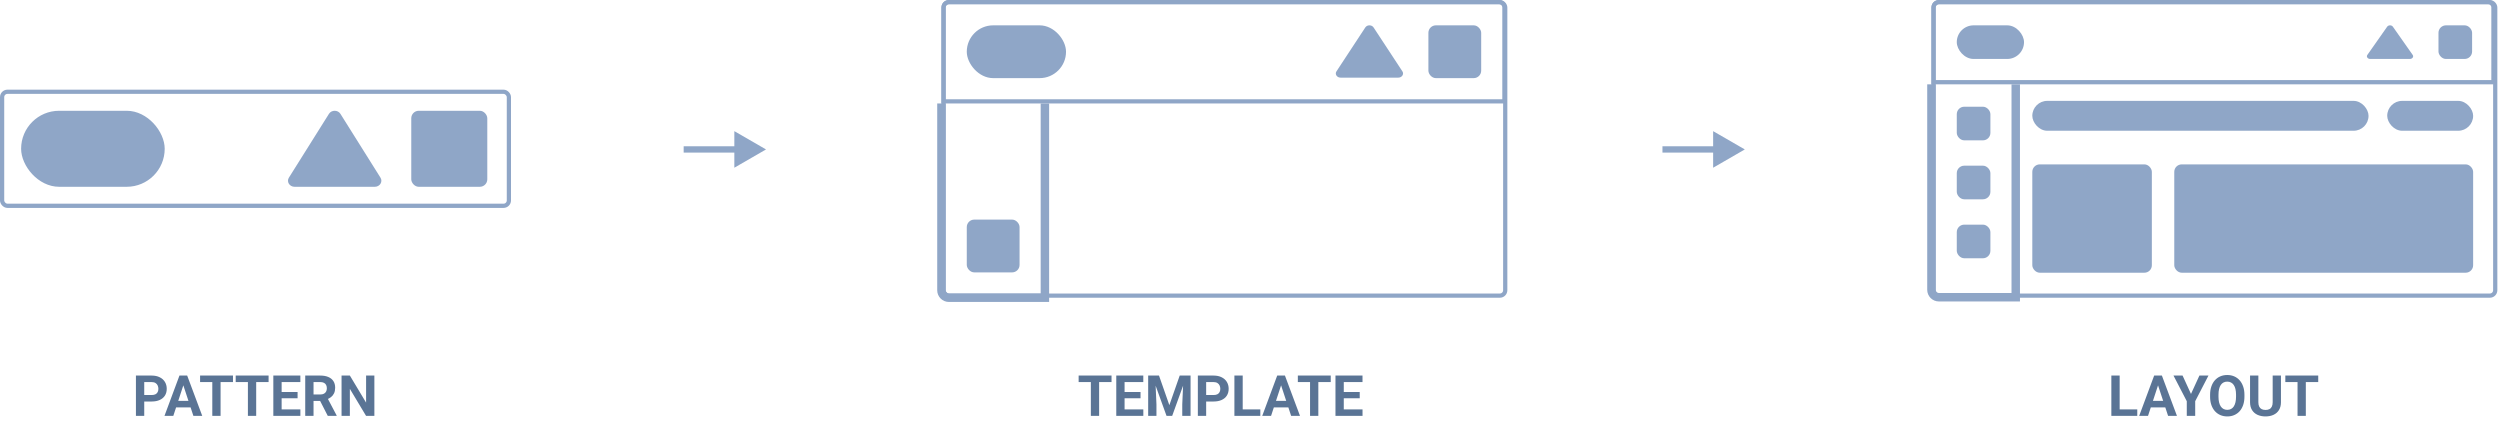 <svg width="529" height="91" viewBox="0 0 529 91" fill="none" xmlns="http://www.w3.org/2000/svg">
<rect x="4.468" y="23.44" width="30.383" height="16.085" rx="8.043" fill="#8FA6C7"/>
<path d="M69.608 24.084C70.146 23.226 71.492 23.226 72.031 24.084L80.511 37.597C81.05 38.455 80.377 39.527 79.3 39.527H62.339C61.262 39.527 60.589 38.455 61.127 37.597L69.608 24.084Z" fill="#8FA6C7"/>
<rect x="87.025" y="23.44" width="16.085" height="16.085" rx="1.581" fill="#8FA6C7"/>
<rect x="0.447" y="19.419" width="107.234" height="24.128" rx="1.134" stroke="#8FA6C7" stroke-width="0.894"/>
<rect x="204.57" y="5.362" width="21" height="11.17" rx="5.585" fill="#8FA6C7"/>
<path d="M288.9 5.804C289.288 5.214 290.257 5.214 290.645 5.804L296.751 15.101C297.138 15.691 296.654 16.429 295.878 16.429H283.667C282.891 16.429 282.407 15.691 282.794 15.101L288.9 5.804Z" fill="#8FA6C7"/>
<rect x="302.249" y="5.362" width="11.17" height="11.17" rx="1.581" fill="#8FA6C7"/>
<path d="M199.655 1.581C199.655 0.955 200.162 0.447 200.789 0.447H317.2C317.826 0.447 318.334 0.955 318.334 1.581V21.447H199.655V1.581Z" stroke="#8FA6C7" stroke-width="0.894"/>
<rect x="204.57" y="46.468" width="11.17" height="11.17" rx="1.581" fill="#8FA6C7"/>
<path d="M199.208 21.894H221.101H199.208ZM221.995 63.894H200.789C199.422 63.894 198.314 62.786 198.314 61.419H200.101C200.101 61.799 200.409 62.106 200.789 62.106H220.208L221.995 63.894ZM200.789 63.894C199.422 63.894 198.314 62.786 198.314 61.419V21.894H200.101V61.419C200.101 61.799 200.409 62.106 200.789 62.106L200.789 63.894ZM221.995 21.894V63.894L220.208 62.106V21.894H221.995Z" fill="#8FA6C7" mask="url(#path-10-inside-1_924_7273)"/>
<rect x="199.655" y="0.447" width="118.851" height="62.106" rx="1.134" stroke="#8FA6C7" stroke-width="0.894"/>
<path d="M162.088 31.62L155.386 27.751V35.49L162.088 31.62ZM144.663 32.291H156.056V30.95H144.663V32.291Z" fill="#8FA6C7"/>
<path d="M369.201 31.62L362.499 27.751V35.49L369.201 31.62ZM351.776 32.291H363.169V30.95H351.776V32.291Z" fill="#8FA6C7"/>
<rect x="414.054" y="5.362" width="14.229" height="7.115" rx="3.557" fill="#8FA6C7"/>
<path d="M505.129 5.646C505.396 5.267 506.062 5.267 506.329 5.646L510.527 11.623C510.793 12.002 510.46 12.476 509.927 12.476H501.531C500.998 12.476 500.665 12.002 500.932 11.623L505.129 5.646Z" fill="#8FA6C7"/>
<rect x="515.982" y="5.362" width="7.115" height="7.115" rx="1.581" fill="#8FA6C7"/>
<path d="M409.139 1.581C409.139 0.955 409.647 0.447 410.273 0.447H526.478C527.104 0.447 527.612 0.955 527.612 1.581V17.391H409.139V1.581Z" stroke="#8FA6C7" stroke-width="0.894"/>
<rect x="414.054" y="22.581" width="7.115" height="7.115" rx="1.581" fill="#8FA6C7"/>
<rect x="414.054" y="35.057" width="7.115" height="7.115" rx="1.581" fill="#8FA6C7"/>
<rect x="414.054" y="47.534" width="7.115" height="7.115" rx="1.581" fill="#8FA6C7"/>
<path d="M408.692 17.838H426.53H408.692ZM427.424 63.791H410.273C408.906 63.791 407.799 62.683 407.799 61.316H409.586C409.586 61.696 409.894 62.003 410.273 62.003H425.636L427.424 63.791ZM410.273 63.791C408.906 63.791 407.799 62.683 407.799 61.316V17.838H409.586V61.316C409.586 61.696 409.894 62.003 410.273 62.003L410.273 63.791ZM427.424 17.838V63.791L425.636 62.003V17.838H427.424Z" fill="#8FA6C7" mask="url(#path-20-inside-2_924_7273)"/>
<rect x="430.036" y="21.344" width="71.146" height="6.324" rx="3.162" fill="#8FA6C7"/>
<rect x="430.036" y="34.782" width="25.296" height="22.925" rx="1.581" fill="#8FA6C7"/>
<rect x="460.075" y="34.782" width="63.241" height="22.925" rx="1.581" fill="#8FA6C7"/>
<rect x="505.134" y="21.344" width="18.182" height="6.324" rx="3.162" fill="#8FA6C7"/>
<rect x="409.139" y="0.447" width="118.851" height="62.106" rx="1.134" stroke="#8FA6C7" stroke-width="0.894"/>
<path d="M32.084 84.959H29.91V83.588H32.084C32.42 83.588 32.693 83.533 32.904 83.424C33.115 83.311 33.27 83.154 33.367 82.955C33.465 82.756 33.514 82.531 33.514 82.281C33.514 82.027 33.465 81.791 33.367 81.572C33.27 81.353 33.115 81.178 32.904 81.045C32.693 80.912 32.42 80.846 32.084 80.846H30.52V88H28.762V79.469H32.084C32.752 79.469 33.324 79.59 33.801 79.832C34.281 80.07 34.648 80.4 34.902 80.822C35.156 81.244 35.283 81.727 35.283 82.269C35.283 82.82 35.156 83.297 34.902 83.699C34.648 84.102 34.281 84.412 33.801 84.631C33.324 84.85 32.752 84.959 32.084 84.959ZM38.992 80.928L36.672 88H34.803L37.973 79.469H39.162L38.992 80.928ZM40.92 88L38.594 80.928L38.406 79.469H39.607L42.795 88H40.92ZM40.815 84.824V86.201H36.309V84.824H40.815ZM46.674 79.469V88H44.922V79.469H46.674ZM49.299 79.469V80.846H42.338V79.469H49.299ZM54.209 79.469V88H52.457V79.469H54.209ZM56.834 79.469V80.846H49.873V79.469H56.834ZM63.56 86.629V88H59.02V86.629H63.56ZM59.594 79.469V88H57.836V79.469H59.594ZM62.969 82.943V84.279H59.02V82.943H62.969ZM63.555 79.469V80.846H59.02V79.469H63.555ZM64.586 79.469H67.768C68.42 79.469 68.981 79.566 69.449 79.762C69.922 79.957 70.285 80.246 70.539 80.629C70.793 81.012 70.92 81.482 70.92 82.041C70.92 82.498 70.842 82.891 70.686 83.219C70.533 83.543 70.316 83.814 70.035 84.033C69.758 84.248 69.432 84.42 69.057 84.549L68.5 84.842H65.734L65.723 83.471H67.779C68.088 83.471 68.344 83.416 68.547 83.307C68.75 83.197 68.902 83.045 69.004 82.85C69.109 82.654 69.162 82.428 69.162 82.17C69.162 81.897 69.111 81.66 69.01 81.461C68.908 81.262 68.754 81.109 68.547 81.004C68.34 80.898 68.08 80.846 67.768 80.846H66.344V88H64.586V79.469ZM69.356 88L67.41 84.197L69.268 84.186L71.236 87.918V88H69.356ZM79.217 79.469V88H77.459L74.031 82.281V88H72.273V79.469H74.031L77.465 85.193V79.469H79.217Z" fill="#5A7495"/>
<path d="M232.576 79.469V88H230.824V79.469H232.576ZM235.201 79.469V80.846H228.24V79.469H235.201ZM241.928 86.629V88H237.387V86.629H241.928ZM237.961 79.469V88H236.203V79.469H237.961ZM241.336 82.943V84.279H237.387V82.943H241.336ZM241.922 79.469V80.846H237.387V79.469H241.922ZM243.756 79.469H245.244L247.436 85.732L249.627 79.469H251.115L248.033 88H246.838L243.756 79.469ZM242.953 79.469H244.436L244.705 85.574V88H242.953V79.469ZM250.436 79.469H251.924V88H250.166V85.574L250.436 79.469ZM256.787 84.959H254.613V83.588H256.787C257.123 83.588 257.396 83.533 257.607 83.424C257.818 83.311 257.973 83.154 258.07 82.955C258.168 82.756 258.217 82.531 258.217 82.281C258.217 82.027 258.168 81.791 258.07 81.572C257.973 81.353 257.818 81.178 257.607 81.045C257.396 80.912 257.123 80.846 256.787 80.846H255.223V88H253.465V79.469H256.787C257.455 79.469 258.027 79.59 258.504 79.832C258.984 80.07 259.352 80.4 259.605 80.822C259.859 81.244 259.986 81.727 259.986 82.269C259.986 82.82 259.859 83.297 259.605 83.699C259.352 84.102 258.984 84.412 258.504 84.631C258.027 84.85 257.455 84.959 256.787 84.959ZM266.684 86.629V88H262.389V86.629H266.684ZM262.957 79.469V88H261.199V79.469H262.957ZM271.277 80.928L268.957 88H267.088L270.258 79.469H271.447L271.277 80.928ZM273.205 88L270.879 80.928L270.691 79.469H271.893L275.08 88H273.205ZM273.1 84.824V86.201H268.594V84.824H273.1ZM278.959 79.469V88H277.207V79.469H278.959ZM281.584 79.469V80.846H274.623V79.469H281.584ZM288.311 86.629V88H283.77V86.629H288.311ZM284.344 79.469V88H282.586V79.469H284.344ZM287.719 82.943V84.279H283.77V82.943H287.719ZM288.305 79.469V80.846H283.77V79.469H288.305Z" fill="#5A7495"/>
<path d="M452.246 86.629V88H447.951V86.629H452.246ZM448.52 79.469V88H446.762V79.469H448.52ZM456.84 80.928L454.52 88H452.65L455.82 79.469H457.01L456.84 80.928ZM458.768 88L456.441 80.928L456.254 79.469H457.455L460.643 88H458.768ZM458.662 84.824V86.201H454.156V84.824H458.662ZM461.832 79.469L463.613 83.359L465.395 79.469H467.311L464.504 84.894V88H462.723V84.894L459.91 79.469H461.832ZM474.922 83.535V83.939C474.922 84.588 474.834 85.17 474.658 85.686C474.482 86.201 474.234 86.641 473.914 87.004C473.594 87.363 473.211 87.639 472.766 87.83C472.324 88.022 471.834 88.117 471.295 88.117C470.76 88.117 470.27 88.022 469.824 87.83C469.383 87.639 469 87.363 468.676 87.004C468.352 86.641 468.1 86.201 467.92 85.686C467.744 85.17 467.656 84.588 467.656 83.939V83.535C467.656 82.883 467.744 82.301 467.92 81.789C468.096 81.273 468.344 80.834 468.664 80.471C468.988 80.107 469.371 79.83 469.812 79.639C470.258 79.447 470.748 79.352 471.283 79.352C471.822 79.352 472.312 79.447 472.754 79.639C473.199 79.83 473.582 80.107 473.902 80.471C474.227 80.834 474.477 81.273 474.652 81.789C474.832 82.301 474.922 82.883 474.922 83.535ZM473.146 83.939V83.523C473.146 83.07 473.105 82.672 473.023 82.328C472.941 81.984 472.82 81.695 472.66 81.461C472.5 81.227 472.305 81.051 472.074 80.934C471.844 80.812 471.58 80.752 471.283 80.752C470.986 80.752 470.723 80.812 470.492 80.934C470.266 81.051 470.072 81.227 469.912 81.461C469.756 81.695 469.637 81.984 469.555 82.328C469.473 82.672 469.432 83.07 469.432 83.523V83.939C469.432 84.389 469.473 84.787 469.555 85.135C469.637 85.478 469.758 85.769 469.918 86.008C470.078 86.242 470.273 86.42 470.504 86.541C470.734 86.662 470.998 86.723 471.295 86.723C471.592 86.723 471.855 86.662 472.086 86.541C472.316 86.42 472.51 86.242 472.666 86.008C472.822 85.769 472.941 85.478 473.023 85.135C473.105 84.787 473.146 84.389 473.146 83.939ZM480.898 79.469H482.65V85.106C482.65 85.762 482.51 86.314 482.229 86.764C481.951 87.213 481.566 87.551 481.074 87.777C480.586 88.004 480.023 88.117 479.387 88.117C478.75 88.117 478.184 88.004 477.688 87.777C477.195 87.551 476.809 87.213 476.527 86.764C476.25 86.314 476.111 85.762 476.111 85.106V79.469H477.869V85.106C477.869 85.488 477.93 85.801 478.051 86.043C478.172 86.285 478.346 86.463 478.572 86.576C478.803 86.689 479.074 86.746 479.387 86.746C479.707 86.746 479.979 86.689 480.201 86.576C480.428 86.463 480.6 86.285 480.717 86.043C480.838 85.801 480.898 85.488 480.898 85.106V79.469ZM487.912 79.469V88H486.16V79.469H487.912ZM490.537 79.469V80.846H483.576V79.469H490.537Z" fill="#5A7495"/>
</svg>
